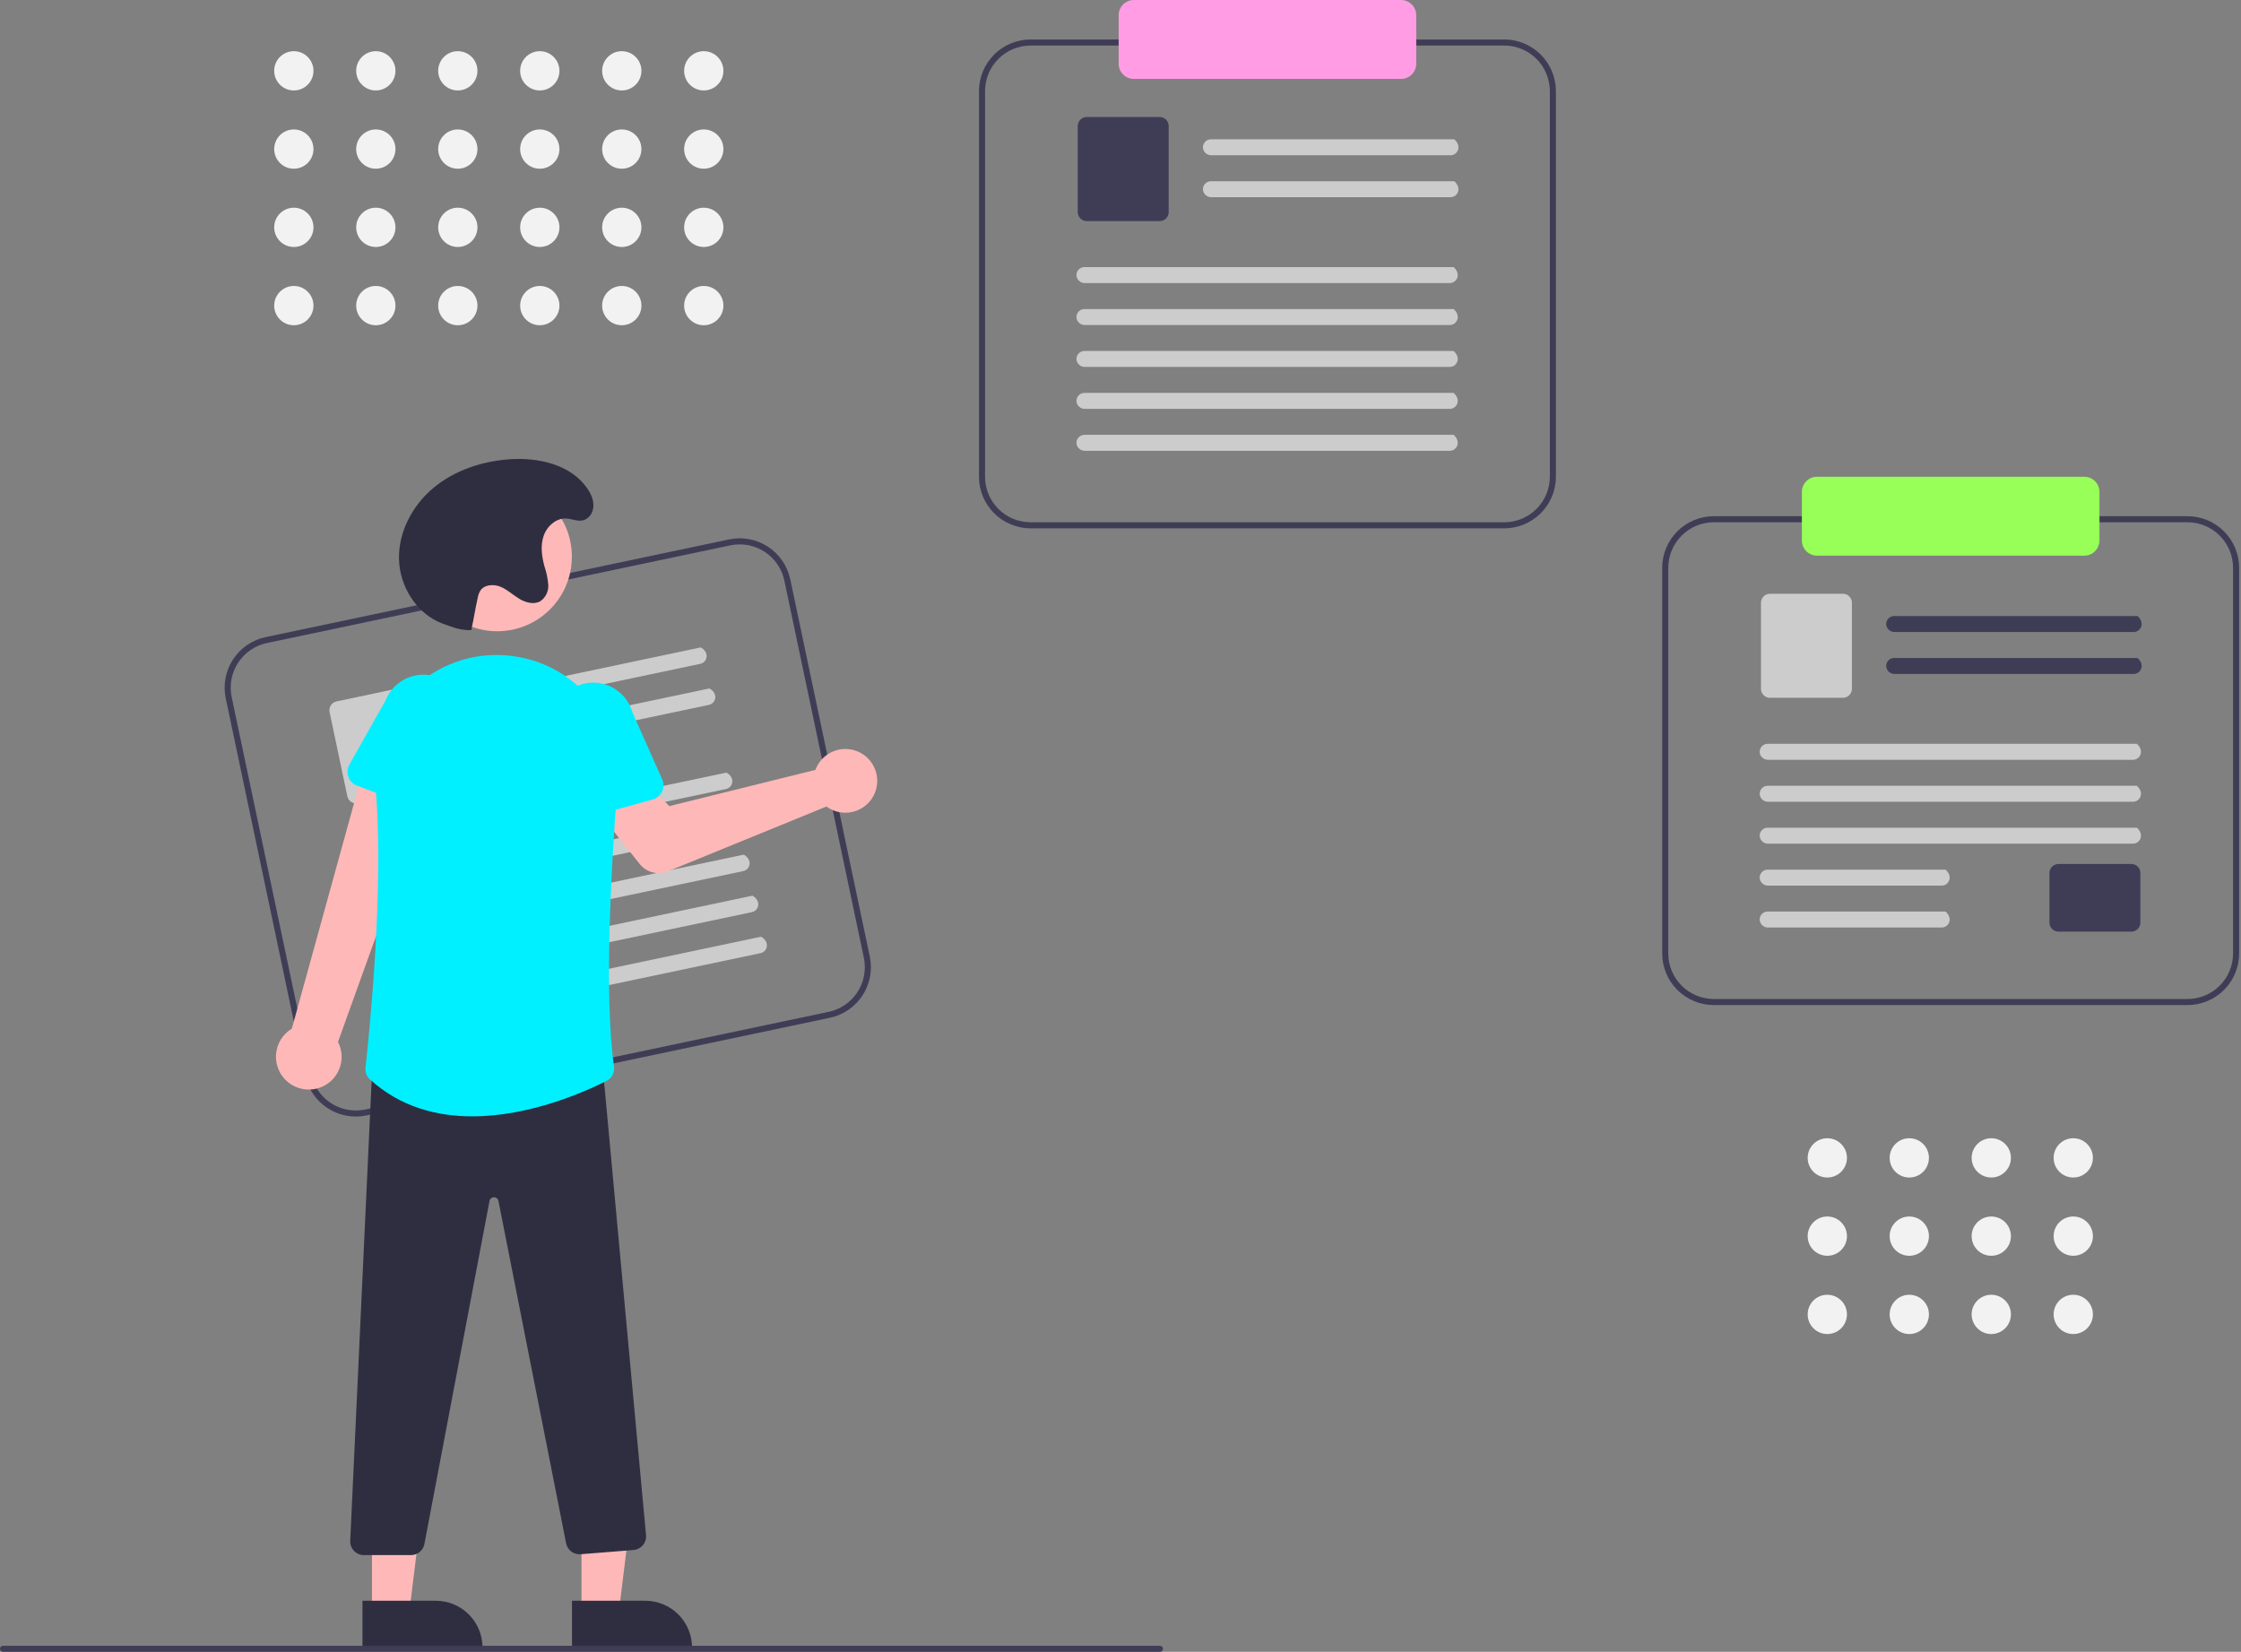 <svg width="738" height="544" viewBox="0 0 738 544" fill="none" xmlns="http://www.w3.org/2000/svg">
<rect x="0" y="0" width="738" height="544" fill="#808080" stroke="none"/>
<g clip-path="url(#clip0)">
<path d="M273.316 335.182L120.67 367.357C116.259 368.281 111.661 367.418 107.885 364.957C104.109 362.496 101.464 358.638 100.529 354.229L74.335 229.959C73.411 225.548 74.274 220.95 76.735 217.174C79.196 213.398 83.055 210.753 87.464 209.818L240.11 177.643C244.521 176.719 249.119 177.582 252.895 180.043C256.67 182.504 259.316 186.362 260.25 190.772L286.444 315.041C287.369 319.452 286.506 324.05 284.045 327.826C281.583 331.602 277.725 334.247 273.316 335.182ZM87.876 211.775C83.986 212.6 80.581 214.934 78.41 218.266C76.238 221.597 75.477 225.654 76.292 229.547L102.486 353.816C103.311 357.706 105.645 361.111 108.977 363.283C112.308 365.454 116.365 366.216 120.257 365.4L272.903 333.225C276.794 332.4 280.198 330.066 282.37 326.734C284.541 323.403 285.303 319.346 284.487 315.453L258.293 191.184C257.469 187.294 255.134 183.889 251.803 181.717C248.471 179.546 244.414 178.784 240.522 179.6L87.876 211.775Z" fill="#3F3D56"/>
<path d="M230.625 218.618L153.587 234.857C152.913 235.013 152.204 234.908 151.605 234.562C151.005 234.216 150.56 233.656 150.358 232.994C150.265 232.648 150.244 232.288 150.296 231.934C150.347 231.581 150.47 231.241 150.657 230.937C150.844 230.632 151.091 230.369 151.383 230.163C151.676 229.957 152.006 229.813 152.356 229.74L230.776 213.21C233.838 214.936 232.871 218.145 230.624 218.619L230.625 218.618Z" fill="#CCCCCC"/>
<path d="M233.474 232.131L156.435 248.37C155.761 248.526 155.053 248.421 154.453 248.075C153.854 247.729 153.408 247.169 153.206 246.507C153.114 246.162 153.092 245.801 153.144 245.448C153.195 245.094 153.318 244.754 153.506 244.45C153.693 244.145 153.94 243.882 154.232 243.676C154.524 243.471 154.855 243.326 155.204 243.253L233.625 226.723C236.687 228.449 235.719 231.658 233.473 232.132L233.474 232.131Z" fill="#CCCCCC"/>
<path d="M141.403 259.574L117.892 264.53C117.124 264.691 116.324 264.541 115.666 264.112C115.009 263.684 114.549 263.012 114.386 262.245L108.538 234.499C108.377 233.732 108.527 232.931 108.955 232.274C109.384 231.617 110.055 231.156 110.823 230.994L134.334 226.038C135.102 225.877 135.902 226.028 136.559 226.456C137.217 226.884 137.677 227.556 137.84 228.323L143.688 256.068C143.849 256.836 143.699 257.637 143.271 258.294C142.842 258.951 142.171 259.412 141.403 259.574V259.574Z" fill="#CCCCCC"/>
<path d="M239.081 259.847L121.507 284.629C120.833 284.786 120.124 284.681 119.525 284.335C118.925 283.989 118.479 283.428 118.277 282.766C118.185 282.421 118.164 282.061 118.216 281.707C118.267 281.354 118.39 281.014 118.577 280.71C118.764 280.405 119.011 280.142 119.303 279.936C119.595 279.73 119.926 279.586 120.276 279.512L239.234 254.438C242.296 256.164 241.328 259.373 239.081 259.847Z" fill="#CCCCCC"/>
<path d="M241.931 273.364L124.356 298.146C123.682 298.303 122.973 298.198 122.374 297.852C121.774 297.506 121.329 296.945 121.127 296.283C121.034 295.938 121.013 295.578 121.065 295.224C121.116 294.871 121.239 294.531 121.426 294.227C121.613 293.922 121.86 293.659 122.152 293.453C122.445 293.247 122.776 293.103 123.125 293.029L242.083 267.955C245.145 269.681 244.177 272.89 241.931 273.364Z" fill="#CCCCCC"/>
<path d="M244.778 286.872L127.203 311.655C126.529 311.811 125.821 311.706 125.221 311.36C124.622 311.014 124.176 310.453 123.974 309.792C123.882 309.446 123.86 309.086 123.912 308.732C123.963 308.379 124.086 308.039 124.273 307.735C124.46 307.43 124.708 307.167 125 306.961C125.292 306.755 125.623 306.611 125.972 306.537L244.93 281.463C247.992 283.189 247.024 286.398 244.778 286.872H244.778Z" fill="#CCCCCC"/>
<path d="M247.627 300.388L130.052 325.171C129.378 325.327 128.67 325.222 128.07 324.876C127.471 324.53 127.025 323.969 126.823 323.308C126.73 322.962 126.709 322.602 126.761 322.248C126.812 321.895 126.935 321.555 127.122 321.251C127.309 320.946 127.557 320.683 127.849 320.477C128.141 320.271 128.472 320.127 128.821 320.053L247.779 294.979C250.841 296.705 249.873 299.914 247.627 300.388Z" fill="#CCCCCC"/>
<path d="M250.474 313.897L132.9 338.68C132.225 338.836 131.517 338.731 130.918 338.385C130.318 338.039 129.872 337.479 129.67 336.817C129.578 336.472 129.557 336.111 129.608 335.758C129.66 335.404 129.783 335.064 129.97 334.76C130.157 334.455 130.404 334.192 130.696 333.986C130.988 333.781 131.319 333.636 131.669 333.563L250.627 308.488C253.688 310.214 252.721 313.424 250.474 313.897Z" fill="#CCCCCC"/>
<path d="M269.229 252.03C268.962 252.515 268.733 253.02 268.546 253.54L220.412 265.485L212.039 256.822L197.314 267.75L210.647 284.526C211.724 285.882 213.212 286.851 214.887 287.289C216.562 287.727 218.333 287.609 219.936 286.954L272.165 265.612C273.882 266.876 275.943 267.587 278.073 267.651C280.204 267.715 282.304 267.128 284.093 265.97C285.883 264.811 287.277 263.135 288.09 261.165C288.904 259.195 289.099 257.024 288.648 254.94C288.198 252.857 287.124 250.96 285.569 249.502C284.014 248.043 282.052 247.093 279.944 246.777C277.836 246.461 275.681 246.795 273.767 247.733C271.853 248.671 270.27 250.17 269.229 252.03L269.229 252.03Z" fill="#FFB8B8"/>
<path d="M104.932 358.323C106.433 357.859 107.814 357.072 108.977 356.018C110.141 354.963 111.059 353.666 111.667 352.218C112.275 350.77 112.558 349.206 112.497 347.637C112.435 346.067 112.03 344.531 111.31 343.135L144.435 251.068L121.431 246.991L96.104 338.772C93.84 340.136 92.154 342.284 91.367 344.809C90.58 347.333 90.746 350.058 91.835 352.468C92.923 354.878 94.857 356.805 97.271 357.884C99.685 358.963 102.411 359.119 104.932 358.323Z" fill="#FFB8B8"/>
<path d="M140.228 267.411L117.515 258.694C116.869 258.446 116.284 258.061 115.8 257.567C115.315 257.072 114.943 256.479 114.709 255.828C114.475 255.176 114.383 254.482 114.441 253.793C114.5 253.103 114.706 252.434 115.046 251.831L126.961 230.705C128.249 227.407 130.793 224.755 134.034 223.329C137.275 221.903 140.949 221.82 144.25 223.098C147.552 224.377 150.213 226.912 151.649 230.149C153.084 233.385 153.179 237.059 151.911 240.365L146.655 263.962C146.504 264.638 146.21 265.273 145.792 265.824C145.373 266.376 144.841 266.831 144.231 267.158C143.621 267.485 142.948 267.677 142.257 267.721C141.566 267.764 140.874 267.659 140.228 267.411V267.411Z" fill="#00F0FF"/>
<path d="M191.493 531.175H203.752L209.585 483.887L191.491 483.888L191.493 531.175Z" fill="#FFB8B8"/>
<path d="M188.366 527.173L212.509 527.172H212.51C214.531 527.172 216.532 527.57 218.398 528.343C220.265 529.116 221.961 530.249 223.39 531.678C224.819 533.107 225.952 534.803 226.726 536.67C227.499 538.537 227.897 540.537 227.897 542.558V543.058L188.366 543.059L188.366 527.173Z" fill="#2F2E41"/>
<path d="M122.493 531.175H134.752L140.585 483.887L122.491 483.888L122.493 531.175Z" fill="#FFB8B8"/>
<path d="M119.366 527.173L143.509 527.172H143.51C145.531 527.172 147.532 527.57 149.398 528.343C151.265 529.116 152.961 530.249 154.39 531.678C155.819 533.107 156.952 534.803 157.726 536.67C158.499 538.537 158.897 540.537 158.897 542.558V543.058L119.366 543.059L119.366 527.173Z" fill="#2F2E41"/>
<path d="M135.345 512.142H119.831C119.222 512.142 118.619 512.019 118.059 511.779C117.5 511.539 116.994 511.189 116.574 510.748C116.154 510.307 115.827 509.786 115.615 509.215C115.402 508.645 115.307 508.037 115.336 507.429L122.705 349.097L123.169 349.084L198.089 347.131L212.749 505.554C212.805 506.148 212.743 506.747 212.566 507.316C212.389 507.886 212.1 508.415 211.716 508.872C211.333 509.329 210.862 509.705 210.332 509.978C209.802 510.252 209.223 510.417 208.628 510.465L191.202 511.858C190.107 511.945 189.018 511.629 188.14 510.97C187.262 510.31 186.656 509.352 186.435 508.276L164.145 395.5C164.084 395.157 163.902 394.848 163.633 394.628C163.363 394.408 163.023 394.292 162.676 394.301H162.669C162.32 394.293 161.98 394.411 161.711 394.633C161.442 394.856 161.262 395.167 161.203 395.512L139.761 508.512C139.558 509.534 139.007 510.454 138.202 511.116C137.397 511.778 136.387 512.141 135.345 512.142Z" fill="#2F2E41"/>
<path d="M163.765 207.885C177.33 207.885 188.326 196.888 188.326 183.324C188.326 169.759 177.33 158.763 163.765 158.763C150.2 158.763 139.204 169.759 139.204 183.324C139.204 196.888 150.2 207.885 163.765 207.885Z" fill="#FFB8B8"/>
<path d="M155.529 367.651C143.823 367.651 131.799 364.574 121.831 355.476C121.301 354.996 120.891 354.396 120.636 353.727C120.381 353.059 120.287 352.339 120.362 351.627C121.429 342.041 126.604 292.546 123.69 259.483C123.121 253.308 123.995 247.084 126.243 241.305C128.492 235.525 132.053 230.347 136.645 226.179C141.157 222.02 146.574 218.967 152.468 217.261C158.362 215.554 164.571 215.24 170.607 216.345H170.607C170.913 216.399 171.219 216.457 171.525 216.516C191.189 220.321 204.851 238.519 203.305 258.847C201.049 288.507 199.027 328.626 202.202 351.314C202.334 352.243 202.172 353.189 201.739 354.02C201.306 354.852 200.624 355.527 199.788 355.951C192.563 359.601 174.461 367.651 155.529 367.651Z" fill="#00F0FF"/>
<path d="M187.579 269.178C187.002 268.794 186.516 268.291 186.151 267.702C185.787 267.114 185.555 266.453 185.469 265.766L182.477 241.777C181.527 238.365 181.969 234.716 183.705 231.629C185.441 228.543 188.331 226.271 191.74 225.311C195.149 224.352 198.799 224.784 201.891 226.511C204.982 228.239 207.262 231.122 208.231 234.529L218.087 256.69C218.368 257.322 218.51 258.008 218.502 258.7C218.495 259.392 218.338 260.075 218.043 260.701C217.748 261.327 217.321 261.882 216.792 262.328C216.263 262.775 215.644 263.102 214.977 263.287L191.54 269.809C190.873 269.995 190.174 270.035 189.49 269.926C188.807 269.817 188.155 269.562 187.579 269.178Z" fill="#00F0FF"/>
<path d="M155.191 207.538C152.866 207.581 150.556 207.163 148.394 206.308C147.442 205.941 146.455 205.64 145.505 205.273C137.118 202.033 131.594 193.101 131.396 184.113C131.198 175.124 135.853 166.4 142.765 160.65C149.677 154.901 158.63 151.949 167.595 151.266C177.252 150.531 188.125 152.98 193.521 161.022C194.958 163.163 195.962 165.76 195.111 168.344C194.856 169.124 194.401 169.824 193.791 170.372C191.381 172.516 188.978 170.904 186.522 170.762C183.145 170.566 180.113 173.299 179.023 176.501C177.933 179.703 178.412 183.228 179.293 186.493C179.963 188.458 180.386 190.499 180.551 192.569C180.622 193.607 180.427 194.646 179.984 195.587C179.541 196.528 178.865 197.341 178.02 197.948C175.91 199.223 173.139 198.485 171.028 197.212C168.917 195.938 167.093 194.168 164.812 193.231C162.532 192.294 159.468 192.502 158.141 194.579C157.719 195.335 157.433 196.16 157.297 197.015C156.107 202.436 156.381 202.117 155.191 207.538V207.538Z" fill="#2F2E41"/>
<path d="M495.39 174H339.39C334.883 173.995 330.562 172.202 327.375 169.015C324.188 165.828 322.395 161.507 322.39 157V30C322.395 25.493 324.188 21.172 327.375 17.985C330.562 14.798 334.883 13.005 339.39 13H495.39C499.897 13.005 504.218 14.798 507.405 17.985C510.592 21.172 512.385 25.493 512.39 30V157C512.385 161.507 510.592 165.828 507.405 169.015C504.218 172.202 499.897 173.995 495.39 174ZM339.39 15C335.413 15.005 331.6 16.586 328.788 19.398C325.976 22.21 324.394 26.023 324.39 30V157C324.394 160.977 325.976 164.79 328.788 167.602C331.6 170.414 335.413 171.995 339.39 172H495.39C499.367 171.995 503.179 170.414 505.991 167.602C508.803 164.79 510.385 160.977 510.39 157V30C510.385 26.023 508.803 22.21 505.991 19.398C503.179 16.586 499.367 15.005 495.39 15H339.39Z" fill="#3F3D56"/>
<path d="M477.658 51.138H398.927C398.235 51.152 397.564 50.903 397.048 50.441C396.533 49.979 396.213 49.338 396.152 48.649C396.132 48.292 396.186 47.935 396.309 47.6C396.433 47.264 396.623 46.958 396.869 46.698C397.115 46.439 397.411 46.232 397.739 46.091C398.067 45.95 398.421 45.877 398.778 45.877H478.922C481.562 48.197 479.953 51.138 477.657 51.138L477.658 51.138Z" fill="#CCCCCC"/>
<path d="M477.658 64.948H398.927C398.235 64.962 397.564 64.713 397.048 64.251C396.533 63.789 396.213 63.148 396.152 62.459C396.132 62.102 396.186 61.745 396.309 61.41C396.433 61.074 396.623 60.768 396.869 60.508C397.115 60.249 397.411 60.042 397.739 59.901C398.067 59.76 398.421 59.687 398.778 59.687H478.922C481.562 62.007 479.953 64.948 477.657 64.948L477.658 64.948Z" fill="#CCCCCC"/>
<path d="M381.907 72.811H357.879C357.095 72.81 356.343 72.498 355.788 71.944C355.233 71.389 354.921 70.636 354.92 69.852V41.497C354.921 40.712 355.233 39.96 355.788 39.406C356.343 38.851 357.095 38.539 357.879 38.538H381.907C382.692 38.539 383.444 38.851 383.998 39.406C384.553 39.961 384.865 40.712 384.866 41.497V69.852C384.865 70.636 384.553 71.389 383.999 71.944C383.444 72.498 382.692 72.81 381.907 72.811Z" fill="#3F3D56"/>
<path d="M477.429 93.224H357.271C356.579 93.238 355.908 92.989 355.392 92.527C354.877 92.065 354.557 91.424 354.495 90.735C354.476 90.378 354.53 90.021 354.653 89.686C354.777 89.35 354.967 89.044 355.213 88.784C355.459 88.525 355.755 88.318 356.083 88.177C356.411 88.036 356.765 87.963 357.122 87.963H478.694C481.334 90.283 479.725 93.224 477.429 93.224V93.224Z" fill="#CCCCCC"/>
<path d="M477.429 107.038H357.271C356.579 107.052 355.908 106.803 355.392 106.341C354.877 105.879 354.557 105.238 354.495 104.549C354.476 104.192 354.53 103.835 354.653 103.5C354.777 103.164 354.967 102.858 355.213 102.598C355.459 102.339 355.755 102.132 356.083 101.991C356.411 101.85 356.765 101.777 357.122 101.777H478.694C481.334 104.097 479.725 107.038 477.429 107.038V107.038Z" fill="#CCCCCC"/>
<path d="M477.429 120.843H357.271C356.579 120.857 355.908 120.608 355.392 120.146C354.877 119.684 354.557 119.043 354.495 118.354C354.476 117.997 354.53 117.64 354.653 117.305C354.777 116.969 354.967 116.663 355.213 116.403C355.459 116.144 355.755 115.937 356.083 115.796C356.411 115.655 356.765 115.582 357.122 115.582H478.694C481.334 117.902 479.725 120.843 477.429 120.843V120.843Z" fill="#CCCCCC"/>
<path d="M477.429 134.656H357.271C356.579 134.67 355.908 134.421 355.392 133.959C354.877 133.497 354.557 132.856 354.495 132.167C354.476 131.81 354.53 131.453 354.653 131.118C354.777 130.782 354.967 130.476 355.213 130.216C355.459 129.957 355.755 129.75 356.083 129.609C356.411 129.468 356.765 129.395 357.122 129.395H478.694C481.334 131.715 479.725 134.656 477.429 134.656V134.656Z" fill="#CCCCCC"/>
<path d="M477.429 148.462H357.271C356.579 148.476 355.908 148.227 355.392 147.765C354.877 147.303 354.557 146.662 354.495 145.973C354.476 145.616 354.53 145.259 354.653 144.924C354.777 144.588 354.967 144.282 355.213 144.022C355.459 143.763 355.755 143.556 356.083 143.415C356.411 143.274 356.765 143.201 357.122 143.201H478.694C481.334 145.521 479.725 148.462 477.429 148.462Z" fill="#CCCCCC"/>
<path d="M461.39 0C462.715 0.002 463.986 0.529 464.924 1.466C465.861 2.403 466.388 3.674 466.39 5V21C466.388 22.326 465.861 23.596 464.924 24.534C463.986 25.471 462.715 25.998 461.39 26H373.39C372.064 25.998 370.793 25.471 369.856 24.534C368.919 23.596 368.391 22.326 368.39 21V5C368.391 3.674 368.919 2.403 369.856 1.466C370.793 0.529 372.064 0.002 373.39 0" fill="#FF9CE3"/>
<path d="M720.39 331H564.39C559.883 330.995 555.562 329.202 552.375 326.015C549.188 322.828 547.395 318.507 547.39 314V187C547.395 182.493 549.188 178.172 552.375 174.985C555.562 171.798 559.883 170.005 564.39 170H720.39C724.897 170.005 729.218 171.798 732.405 174.985C735.592 178.172 737.385 182.493 737.39 187V314C737.385 318.507 735.592 322.828 732.405 326.015C729.218 329.202 724.897 330.995 720.39 331ZM564.39 172C560.413 172.004 556.6 173.586 553.788 176.398C550.976 179.21 549.394 183.023 549.39 187V314C549.394 317.977 550.976 321.79 553.788 324.602C556.6 327.414 560.413 328.995 564.39 329H720.39C724.367 328.995 728.179 327.414 730.991 324.602C733.803 321.79 735.385 317.977 735.39 314V187C735.385 183.023 733.803 179.21 730.991 176.398C728.179 173.586 724.367 172.004 720.39 172H564.39Z" fill="#3F3D56"/>
<path d="M702.658 208.138H623.927C623.235 208.152 622.564 207.903 622.048 207.441C621.533 206.979 621.213 206.338 621.152 205.649C621.132 205.292 621.186 204.935 621.309 204.6C621.433 204.264 621.623 203.958 621.869 203.698C622.115 203.439 622.411 203.232 622.739 203.091C623.067 202.95 623.421 202.877 623.778 202.877H703.922C706.562 205.197 704.953 208.138 702.657 208.138H702.658Z" fill="#3F3D56"/>
<path d="M702.658 221.948H623.927C623.235 221.962 622.564 221.713 622.048 221.251C621.533 220.789 621.213 220.148 621.152 219.459C621.132 219.102 621.186 218.745 621.309 218.41C621.433 218.074 621.623 217.768 621.869 217.508C622.115 217.249 622.411 217.042 622.739 216.901C623.067 216.76 623.421 216.687 623.778 216.687H703.922C706.562 219.007 704.953 221.948 702.657 221.948H702.658Z" fill="#3F3D56"/>
<path d="M606.907 229.811H582.879C582.095 229.81 581.343 229.498 580.788 228.943C580.233 228.389 579.921 227.637 579.92 226.852V198.497C579.921 197.712 580.233 196.96 580.788 196.406C581.343 195.851 582.095 195.539 582.879 195.538H606.907C607.692 195.539 608.444 195.851 608.998 196.406C609.553 196.961 609.865 197.713 609.866 198.497V226.852C609.865 227.637 609.553 228.389 608.999 228.943C608.444 229.498 607.692 229.81 606.907 229.811Z" fill="#CCCCCC"/>
<path d="M701.907 306.811H677.879C677.095 306.81 676.343 306.498 675.788 305.943C675.233 305.389 674.921 304.637 674.92 303.852V287.497C674.921 286.712 675.233 285.96 675.788 285.406C676.343 284.851 677.095 284.539 677.879 284.538H701.907C702.692 284.539 703.444 284.851 703.998 285.406C704.553 285.961 704.865 286.713 704.866 287.497V303.852C704.865 304.637 704.553 305.389 703.999 305.943C703.444 306.498 702.692 306.81 701.907 306.811Z" fill="#3F3D56"/>
<path d="M702.429 250.224H582.271C581.579 250.238 580.908 249.989 580.392 249.527C579.877 249.065 579.557 248.424 579.495 247.735C579.476 247.378 579.53 247.021 579.653 246.686C579.777 246.35 579.967 246.044 580.213 245.784C580.459 245.525 580.755 245.318 581.083 245.177C581.411 245.036 581.765 244.963 582.122 244.963H703.694C706.334 247.283 704.725 250.224 702.429 250.224V250.224Z" fill="#CCCCCC"/>
<path d="M702.429 264.038H582.271C581.579 264.052 580.908 263.803 580.392 263.341C579.877 262.879 579.557 262.238 579.495 261.549C579.476 261.192 579.53 260.835 579.653 260.5C579.777 260.164 579.967 259.858 580.213 259.598C580.459 259.339 580.755 259.132 581.083 258.991C581.411 258.85 581.765 258.777 582.122 258.777H703.694C706.334 261.097 704.725 264.038 702.429 264.038V264.038Z" fill="#CCCCCC"/>
<path d="M702.429 277.843H582.271C581.579 277.857 580.908 277.608 580.392 277.146C579.877 276.684 579.557 276.043 579.495 275.354C579.476 274.997 579.53 274.64 579.653 274.305C579.777 273.969 579.967 273.663 580.213 273.403C580.459 273.144 580.755 272.937 581.083 272.796C581.411 272.655 581.765 272.582 582.122 272.582H703.694C706.334 274.902 704.725 277.843 702.429 277.843V277.843Z" fill="#CCCCCC"/>
<path d="M639.429 291.656H582.271C581.579 291.67 580.908 291.421 580.392 290.959C579.877 290.497 579.557 289.856 579.495 289.167C579.476 288.81 579.53 288.453 579.653 288.118C579.777 287.782 579.967 287.476 580.213 287.216C580.459 286.957 580.755 286.75 581.083 286.609C581.411 286.468 581.765 286.395 582.122 286.395H640.694C643.334 288.715 641.725 291.656 639.429 291.656V291.656Z" fill="#CCCCCC"/>
<path d="M639.429 305.462H582.271C581.579 305.476 580.908 305.227 580.392 304.765C579.877 304.303 579.557 303.662 579.495 302.973C579.476 302.616 579.53 302.259 579.653 301.924C579.777 301.588 579.967 301.282 580.213 301.022C580.459 300.763 580.755 300.556 581.083 300.415C581.411 300.274 581.765 300.201 582.122 300.201H640.694C643.334 302.521 641.725 305.462 639.429 305.462Z" fill="#CCCCCC"/>
<path d="M686.39 183H598.39C597.064 182.998 595.793 182.471 594.856 181.534C593.919 180.596 593.391 179.326 593.39 178V162C593.391 160.674 593.919 159.404 594.856 158.466C595.793 157.529 597.064 157.002 598.39 157H686.39C687.715 157.002 688.986 157.529 689.924 158.466C690.861 159.404 691.388 160.674 691.39 162V178C691.388 179.326 690.861 180.596 689.924 181.534C688.986 182.471 687.715 182.998 686.39 183Z" fill="#97FF57"/>
<path d="M382 544H1C0.735 544 0.48 543.895 0.293 543.707C0.105 543.52 0 543.265 0 543C0 542.735 0.105 542.48 0.293 542.293C0.48 542.105 0.735 542 1 542H382C382.265 542 382.52 542.105 382.707 542.293C382.895 542.48 383 542.735 383 543C383 543.265 382.895 543.52 382.707 543.707C382.52 543.895 382.265 544 382 544Z" fill="#3F3D56"/>
<path d="M96.764 29.791C100.335 29.791 103.231 26.896 103.231 23.324C103.231 19.753 100.335 16.857 96.764 16.857C93.192 16.857 90.297 19.753 90.297 23.324C90.297 26.896 93.192 29.791 96.764 29.791Z" fill="#F2F2F2"/>
<path d="M96.764 55.565C100.335 55.565 103.231 52.669 103.231 49.098C103.231 45.526 100.335 42.631 96.764 42.631C93.192 42.631 90.297 45.526 90.297 49.098C90.297 52.669 93.192 55.565 96.764 55.565Z" fill="#F2F2F2"/>
<path d="M96.764 81.338C100.335 81.338 103.231 78.442 103.231 74.871C103.231 71.299 100.335 68.404 96.764 68.404C93.192 68.404 90.297 71.299 90.297 74.871C90.297 78.442 93.192 81.338 96.764 81.338Z" fill="#F2F2F2"/>
<path d="M96.764 107.111C100.335 107.111 103.231 104.216 103.231 100.644C103.231 97.073 100.335 94.177 96.764 94.177C93.192 94.177 90.297 97.073 90.297 100.644C90.297 104.216 93.192 107.111 96.764 107.111Z" fill="#F2F2F2"/>
<path d="M123.764 29.791C127.335 29.791 130.231 26.896 130.231 23.324C130.231 19.753 127.335 16.857 123.764 16.857C120.192 16.857 117.297 19.753 117.297 23.324C117.297 26.896 120.192 29.791 123.764 29.791Z" fill="#F2F2F2"/>
<path d="M123.764 55.565C127.335 55.565 130.231 52.669 130.231 49.098C130.231 45.526 127.335 42.631 123.764 42.631C120.192 42.631 117.297 45.526 117.297 49.098C117.297 52.669 120.192 55.565 123.764 55.565Z" fill="#F2F2F2"/>
<path d="M123.764 81.338C127.335 81.338 130.231 78.442 130.231 74.871C130.231 71.299 127.335 68.404 123.764 68.404C120.192 68.404 117.297 71.299 117.297 74.871C117.297 78.442 120.192 81.338 123.764 81.338Z" fill="#F2F2F2"/>
<path d="M123.764 107.111C127.335 107.111 130.231 104.216 130.231 100.644C130.231 97.073 127.335 94.177 123.764 94.177C120.192 94.177 117.297 97.073 117.297 100.644C117.297 104.216 120.192 107.111 123.764 107.111Z" fill="#F2F2F2"/>
<path d="M150.764 29.791C154.335 29.791 157.231 26.896 157.231 23.324C157.231 19.753 154.335 16.857 150.764 16.857C147.192 16.857 144.297 19.753 144.297 23.324C144.297 26.896 147.192 29.791 150.764 29.791Z" fill="#F2F2F2"/>
<path d="M150.764 55.565C154.335 55.565 157.231 52.669 157.231 49.098C157.231 45.526 154.335 42.631 150.764 42.631C147.192 42.631 144.297 45.526 144.297 49.098C144.297 52.669 147.192 55.565 150.764 55.565Z" fill="#F2F2F2"/>
<path d="M150.764 81.338C154.335 81.338 157.231 78.442 157.231 74.871C157.231 71.299 154.335 68.404 150.764 68.404C147.192 68.404 144.297 71.299 144.297 74.871C144.297 78.442 147.192 81.338 150.764 81.338Z" fill="#F2F2F2"/>
<path d="M150.764 107.111C154.335 107.111 157.231 104.216 157.231 100.644C157.231 97.073 154.335 94.177 150.764 94.177C147.192 94.177 144.297 97.073 144.297 100.644C144.297 104.216 147.192 107.111 150.764 107.111Z" fill="#F2F2F2"/>
<path d="M177.764 29.791C181.335 29.791 184.231 26.896 184.231 23.324C184.231 19.753 181.335 16.857 177.764 16.857C174.192 16.857 171.297 19.753 171.297 23.324C171.297 26.896 174.192 29.791 177.764 29.791Z" fill="#F2F2F2"/>
<path d="M177.764 55.565C181.335 55.565 184.231 52.669 184.231 49.098C184.231 45.526 181.335 42.631 177.764 42.631C174.192 42.631 171.297 45.526 171.297 49.098C171.297 52.669 174.192 55.565 177.764 55.565Z" fill="#F2F2F2"/>
<path d="M177.764 81.338C181.335 81.338 184.231 78.442 184.231 74.871C184.231 71.299 181.335 68.404 177.764 68.404C174.192 68.404 171.297 71.299 171.297 74.871C171.297 78.442 174.192 81.338 177.764 81.338Z" fill="#F2F2F2"/>
<path d="M177.764 107.111C181.335 107.111 184.231 104.216 184.231 100.644C184.231 97.073 181.335 94.177 177.764 94.177C174.192 94.177 171.297 97.073 171.297 100.644C171.297 104.216 174.192 107.111 177.764 107.111Z" fill="#F2F2F2"/>
<path d="M204.764 29.791C208.335 29.791 211.231 26.896 211.231 23.324C211.231 19.753 208.335 16.857 204.764 16.857C201.192 16.857 198.297 19.753 198.297 23.324C198.297 26.896 201.192 29.791 204.764 29.791Z" fill="#F2F2F2"/>
<path d="M204.764 55.565C208.335 55.565 211.231 52.669 211.231 49.098C211.231 45.526 208.335 42.631 204.764 42.631C201.192 42.631 198.297 45.526 198.297 49.098C198.297 52.669 201.192 55.565 204.764 55.565Z" fill="#F2F2F2"/>
<path d="M204.764 81.338C208.335 81.338 211.231 78.442 211.231 74.871C211.231 71.299 208.335 68.404 204.764 68.404C201.192 68.404 198.297 71.299 198.297 74.871C198.297 78.442 201.192 81.338 204.764 81.338Z" fill="#F2F2F2"/>
<path d="M204.764 107.111C208.335 107.111 211.231 104.216 211.231 100.644C211.231 97.073 208.335 94.177 204.764 94.177C201.192 94.177 198.297 97.073 198.297 100.644C198.297 104.216 201.192 107.111 204.764 107.111Z" fill="#F2F2F2"/>
<path d="M231.764 29.791C235.335 29.791 238.231 26.896 238.231 23.324C238.231 19.753 235.335 16.857 231.764 16.857C228.192 16.857 225.297 19.753 225.297 23.324C225.297 26.896 228.192 29.791 231.764 29.791Z" fill="#F2F2F2"/>
<path d="M231.764 55.565C235.335 55.565 238.231 52.669 238.231 49.098C238.231 45.526 235.335 42.631 231.764 42.631C228.192 42.631 225.297 45.526 225.297 49.098C225.297 52.669 228.192 55.565 231.764 55.565Z" fill="#F2F2F2"/>
<path d="M231.764 81.338C235.335 81.338 238.231 78.442 238.231 74.871C238.231 71.299 235.335 68.404 231.764 68.404C228.192 68.404 225.297 71.299 225.297 74.871C225.297 78.442 228.192 81.338 231.764 81.338Z" fill="#F2F2F2"/>
<path d="M231.764 107.111C235.335 107.111 238.231 104.216 238.231 100.644C238.231 97.073 235.335 94.177 231.764 94.177C228.192 94.177 225.297 97.073 225.297 100.644C225.297 104.216 228.192 107.111 231.764 107.111Z" fill="#F2F2F2"/>
<path d="M601.764 387.791C605.335 387.791 608.231 384.896 608.231 381.324C608.231 377.753 605.335 374.857 601.764 374.857C598.192 374.857 595.297 377.753 595.297 381.324C595.297 384.896 598.192 387.791 601.764 387.791Z" fill="#F2F2F2"/>
<path d="M601.764 413.564C605.335 413.564 608.231 410.669 608.231 407.098C608.231 403.526 605.335 400.631 601.764 400.631C598.192 400.631 595.297 403.526 595.297 407.098C595.297 410.669 598.192 413.564 601.764 413.564Z" fill="#F2F2F2"/>
<path d="M601.764 439.338C605.335 439.338 608.231 436.442 608.231 432.871C608.231 429.299 605.335 426.404 601.764 426.404C598.192 426.404 595.297 429.299 595.297 432.871C595.297 436.442 598.192 439.338 601.764 439.338Z" fill="#F2F2F2"/>
<path d="M628.764 387.791C632.335 387.791 635.231 384.896 635.231 381.324C635.231 377.753 632.335 374.857 628.764 374.857C625.192 374.857 622.297 377.753 622.297 381.324C622.297 384.896 625.192 387.791 628.764 387.791Z" fill="#F2F2F2"/>
<path d="M628.764 413.564C632.335 413.564 635.231 410.669 635.231 407.098C635.231 403.526 632.335 400.631 628.764 400.631C625.192 400.631 622.297 403.526 622.297 407.098C622.297 410.669 625.192 413.564 628.764 413.564Z" fill="#F2F2F2"/>
<path d="M628.764 439.338C632.335 439.338 635.231 436.442 635.231 432.871C635.231 429.299 632.335 426.404 628.764 426.404C625.192 426.404 622.297 429.299 622.297 432.871C622.297 436.442 625.192 439.338 628.764 439.338Z" fill="#F2F2F2"/>
<path d="M655.764 387.791C659.335 387.791 662.231 384.896 662.231 381.324C662.231 377.753 659.335 374.857 655.764 374.857C652.192 374.857 649.297 377.753 649.297 381.324C649.297 384.896 652.192 387.791 655.764 387.791Z" fill="#F2F2F2"/>
<path d="M655.764 413.564C659.335 413.564 662.231 410.669 662.231 407.098C662.231 403.526 659.335 400.631 655.764 400.631C652.192 400.631 649.297 403.526 649.297 407.098C649.297 410.669 652.192 413.564 655.764 413.564Z" fill="#F2F2F2"/>
<path d="M655.764 439.338C659.335 439.338 662.231 436.442 662.231 432.871C662.231 429.299 659.335 426.404 655.764 426.404C652.192 426.404 649.297 429.299 649.297 432.871C649.297 436.442 652.192 439.338 655.764 439.338Z" fill="#F2F2F2"/>
<path d="M682.764 387.791C686.335 387.791 689.231 384.896 689.231 381.324C689.231 377.753 686.335 374.857 682.764 374.857C679.192 374.857 676.297 377.753 676.297 381.324C676.297 384.896 679.192 387.791 682.764 387.791Z" fill="#F2F2F2"/>
<path d="M682.764 413.564C686.335 413.564 689.231 410.669 689.231 407.098C689.231 403.526 686.335 400.631 682.764 400.631C679.192 400.631 676.297 403.526 676.297 407.098C676.297 410.669 679.192 413.564 682.764 413.564Z" fill="#F2F2F2"/>
<path d="M682.764 439.338C686.335 439.338 689.231 436.442 689.231 432.871C689.231 429.299 686.335 426.404 682.764 426.404C679.192 426.404 676.297 429.299 676.297 432.871C676.297 436.442 679.192 439.338 682.764 439.338Z" fill="#F2F2F2"/>
</g>
<defs>
<clipPath id="clip0">
<rect width="737.39" height="544" fill="white"/>
</clipPath>
</defs>
</svg>